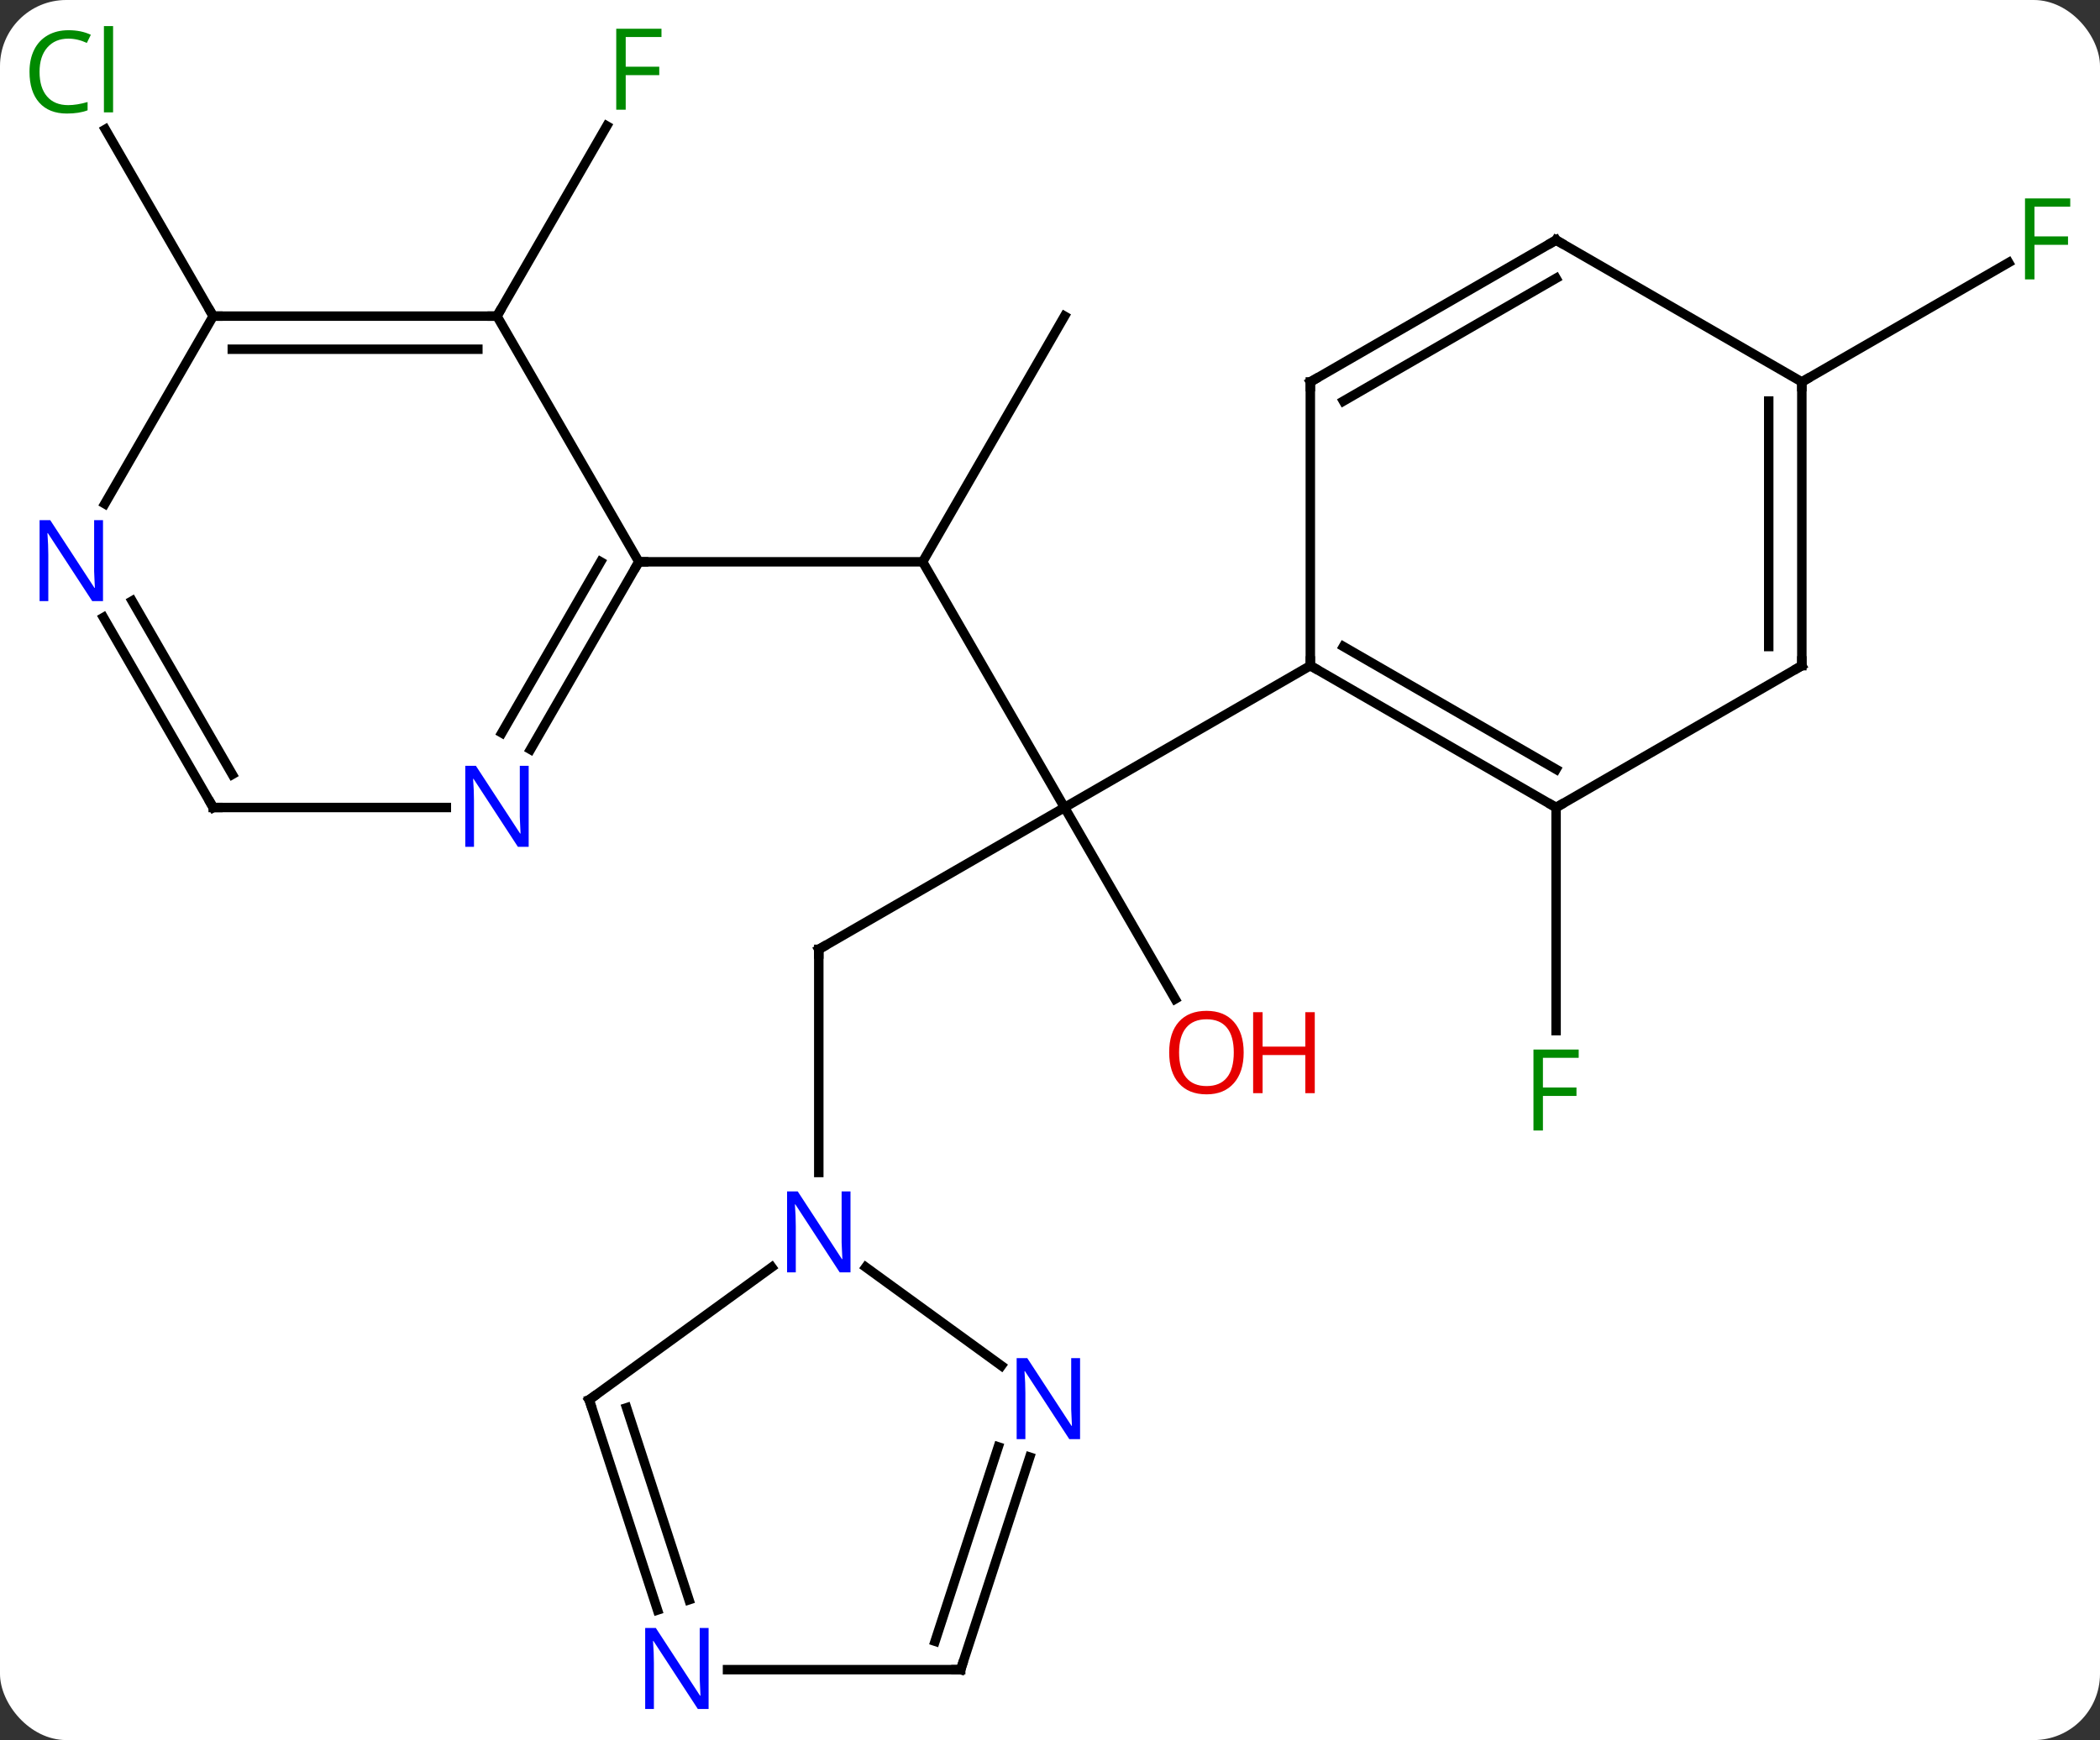 <svg width="222" viewBox="0 0 222 184" style="fill-opacity:1; color-rendering:auto; color-interpolation:auto; text-rendering:auto; stroke:black; stroke-linecap:square; stroke-miterlimit:10; shape-rendering:auto; stroke-opacity:1; fill:black; stroke-dasharray:none; font-weight:normal; stroke-width:1; font-family:'Open Sans'; font-style:normal; stroke-linejoin:miter; font-size:12; stroke-dashoffset:0; image-rendering:auto;" height="184" class="cas-substance-image" xmlns:xlink="http://www.w3.org/1999/xlink" xmlns="http://www.w3.org/2000/svg"><rect x="0" y="0" width="222" height="184" fill="#333333" stroke="none"/><svg class="cas-substance-single-component"><rect y="0" x="0" width="222" stroke="none" ry="7" rx="7" height="184" fill="white" class="cas-substance-group"/><svg y="0" x="0" width="222" viewBox="0 0 222 184" style="fill:black;" height="184" class="cas-substance-single-component-image"><svg><g><g transform="translate(112,92)" style="text-rendering:geometricPrecision; color-rendering:optimizeQuality; color-interpolation:linearRGB; stroke-linecap:butt; image-rendering:optimizeQuality;"><line y2="-32.592" y1="-6.612" x2="-14.463" x1="0.537" style="fill:none;"/><line y2="8.388" y1="-6.612" x2="-25.443" x1="0.537" style="fill:none;"/><line y2="13.64" y1="-6.612" x2="12.23" x1="0.537" style="fill:none;"/><line y2="-21.612" y1="-6.612" x2="26.52" x1="0.537" style="fill:none;"/><line y2="-58.572" y1="-32.592" x2="0.537" x1="-14.463" style="fill:none;"/><line y2="-32.592" y1="-32.592" x2="-44.463" x1="-14.463" style="fill:none;"/><line y2="31.982" y1="8.388" x2="-25.443" x1="-25.443" style="fill:none;"/><line y2="-6.612" y1="16.982" x2="52.5" x1="52.5" style="fill:none;"/><line y2="-58.572" y1="-78.682" x2="-59.463" x1="-47.854" style="fill:none;"/><line y2="-51.612" y1="-64.232" x2="78.48" x1="100.34" style="fill:none;"/><line y2="-58.572" y1="-78.322" x2="-89.463" x1="-100.865" style="fill:none;"/><line y2="-6.612" y1="-21.612" x2="52.5" x1="26.52" style="fill:none;"/><line y2="-10.653" y1="-23.633" x2="52.5" x1="30.02" style="fill:none;"/><line y2="-51.612" y1="-21.612" x2="26.52" x1="26.52" style="fill:none;"/><line y2="-21.612" y1="-6.612" x2="78.48" x1="52.5" style="fill:none;"/><line y2="-66.612" y1="-51.612" x2="52.5" x1="26.52" style="fill:none;"/><line y2="-62.571" y1="-49.591" x2="52.5" x1="30.02" style="fill:none;"/><line y2="-51.612" y1="-21.612" x2="78.48" x1="78.48" style="fill:none;"/><line y2="-49.591" y1="-23.633" x2="74.98" x1="74.98" style="fill:none;"/><line y2="-51.612" y1="-66.612" x2="78.48" x1="52.5" style="fill:none;"/><line y2="-58.572" y1="-32.592" x2="-59.463" x1="-44.463" style="fill:none;"/><line y2="-12.75" y1="-32.592" x2="-55.919" x1="-44.463" style="fill:none;"/><line y2="-14.5" y1="-32.592" x2="-58.95" x1="-48.505" style="fill:none;"/><line y2="-58.572" y1="-58.572" x2="-89.463" x1="-59.463" style="fill:none;"/><line y2="-55.072" y1="-55.072" x2="-87.442" x1="-61.484" style="fill:none;"/><line y2="-6.612" y1="-6.612" x2="-89.463" x1="-64.815" style="fill:none;"/><line y2="-38.73" y1="-58.572" x2="-100.919" x1="-89.463" style="fill:none;"/><line y2="-26.704" y1="-6.612" x2="-101.063" x1="-89.463" style="fill:none;"/><line y2="-28.454" y1="-10.112" x2="-98.032" x1="-87.442" style="fill:none;"/><line y2="56.022" y1="41.999" x2="-49.713" x1="-30.413" style="fill:none;"/><line y2="52.411" y1="41.999" x2="-6.143" x1="-20.473" style="fill:none;"/><line y2="78.247" y1="56.022" x2="-42.492" x1="-49.713" style="fill:none;"/><line y2="77.165" y1="56.862" x2="-39.164" x1="-45.76" style="fill:none;"/><line y2="84.555" y1="62.08" x2="-10.443" x1="-3.141" style="fill:none;"/><line y2="81.552" y1="60.999" x2="-13.147" x1="-6.47" style="fill:none;"/><line y2="84.555" y1="84.555" x2="-10.443" x1="-35.091" style="fill:none;"/><path style="fill:none; stroke-miterlimit:5;" d="M-25.01 8.138 L-25.443 8.388 L-25.443 8.888"/></g><g transform="translate(112,92)" style="stroke-linecap:butt; fill:rgb(230,0,0); text-rendering:geometricPrecision; color-rendering:optimizeQuality; image-rendering:optimizeQuality; font-family:'Open Sans'; stroke:rgb(230,0,0); color-interpolation:linearRGB; stroke-miterlimit:5;"><path style="stroke:none;" d="M19.474 19.298 Q19.474 21.36 18.435 22.54 Q17.396 23.72 15.553 23.72 Q13.662 23.72 12.631 22.555 Q11.6 21.391 11.6 19.282 Q11.6 17.188 12.631 16.04 Q13.662 14.891 15.553 14.891 Q17.412 14.891 18.443 16.063 Q19.474 17.235 19.474 19.298 ZM12.646 19.298 Q12.646 21.032 13.389 21.938 Q14.131 22.845 15.553 22.845 Q16.974 22.845 17.701 21.946 Q18.428 21.048 18.428 19.298 Q18.428 17.563 17.701 16.673 Q16.974 15.782 15.553 15.782 Q14.131 15.782 13.389 16.68 Q12.646 17.579 12.646 19.298 Z"/><path style="stroke:none;" d="M26.99 23.595 L25.99 23.595 L25.99 19.563 L21.474 19.563 L21.474 23.595 L20.474 23.595 L20.474 15.032 L21.474 15.032 L21.474 18.673 L25.99 18.673 L25.99 15.032 L26.99 15.032 L26.99 23.595 Z"/><path style="fill:rgb(0,138,0); stroke:none;" d="M51.109 27.544 L50.109 27.544 L50.109 18.982 L54.891 18.982 L54.891 19.857 L51.109 19.857 L51.109 22.997 L54.656 22.997 L54.656 23.888 L51.109 23.888 L51.109 27.544 Z"/><path style="fill:rgb(0,138,0); stroke:none;" d="M-45.854 -80.399 L-46.854 -80.399 L-46.854 -88.961 L-42.072 -88.961 L-42.072 -88.086 L-45.854 -88.086 L-45.854 -84.946 L-42.307 -84.946 L-42.307 -84.055 L-45.854 -84.055 L-45.854 -80.399 Z"/><path style="fill:rgb(0,138,0); stroke:none;" d="M103.072 -62.456 L102.072 -62.456 L102.072 -71.018 L106.854 -71.018 L106.854 -70.143 L103.072 -70.143 L103.072 -67.003 L106.619 -67.003 L106.619 -66.112 L103.072 -66.112 L103.072 -62.456 Z"/><path style="fill:rgb(0,138,0); stroke:none;" d="M-104.772 -87.914 Q-106.178 -87.914 -106.998 -86.977 Q-107.819 -86.039 -107.819 -84.399 Q-107.819 -82.727 -107.029 -81.805 Q-106.24 -80.883 -104.787 -80.883 Q-103.881 -80.883 -102.74 -81.211 L-102.74 -80.336 Q-103.631 -79.993 -104.928 -79.993 Q-106.819 -79.993 -107.85 -81.149 Q-108.881 -82.305 -108.881 -84.414 Q-108.881 -85.743 -108.389 -86.735 Q-107.897 -87.727 -106.959 -88.266 Q-106.022 -88.805 -104.756 -88.805 Q-103.412 -88.805 -102.397 -88.321 L-102.819 -87.461 Q-103.803 -87.914 -104.772 -87.914 ZM-100.045 -80.118 L-101.014 -80.118 L-101.014 -89.243 L-100.045 -89.243 L-100.045 -80.118 Z"/><path style="fill:none; stroke:black;" d="M26.953 -21.362 L26.52 -21.612 L26.52 -22.112"/><path style="fill:none; stroke:black;" d="M52.067 -6.862 L52.5 -6.612 L52.933 -6.862"/><path style="fill:none; stroke:black;" d="M26.52 -51.112 L26.52 -51.612 L26.953 -51.862"/><path style="fill:none; stroke:black;" d="M78.047 -21.362 L78.48 -21.612 L78.48 -22.112"/><path style="fill:none; stroke:black;" d="M52.067 -66.362 L52.5 -66.612 L52.933 -66.362"/><path style="fill:none; stroke:black;" d="M78.48 -51.112 L78.48 -51.612 L78.913 -51.862"/><path style="fill:none; stroke:black;" d="M-44.713 -32.159 L-44.463 -32.592 L-43.963 -32.592"/><path style="fill:none; stroke:black;" d="M-59.963 -58.572 L-59.463 -58.572 L-59.213 -59.005"/><path style="fill:rgb(0,5,255); stroke:none;" d="M-56.111 -2.456 L-57.252 -2.456 L-61.94 -9.643 L-61.986 -9.643 Q-61.893 -8.378 -61.893 -7.331 L-61.893 -2.456 L-62.815 -2.456 L-62.815 -11.018 L-61.69 -11.018 L-57.018 -3.862 L-56.971 -3.862 Q-56.971 -4.018 -57.018 -4.878 Q-57.065 -5.737 -57.049 -6.112 L-57.049 -11.018 L-56.111 -11.018 L-56.111 -2.456 Z"/><path style="fill:none; stroke:black;" d="M-88.963 -58.572 L-89.463 -58.572 L-89.713 -59.005"/><path style="fill:none; stroke:black;" d="M-88.963 -6.612 L-89.463 -6.612 L-89.713 -7.045"/><path style="fill:rgb(0,5,255); stroke:none;" d="M-101.111 -28.436 L-102.252 -28.436 L-106.94 -35.623 L-106.986 -35.623 Q-106.893 -34.358 -106.893 -33.311 L-106.893 -28.436 L-107.815 -28.436 L-107.815 -36.998 L-106.69 -36.998 L-102.018 -29.842 L-101.971 -29.842 Q-101.971 -29.998 -102.018 -30.858 Q-102.065 -31.717 -102.049 -32.092 L-102.049 -36.998 L-101.111 -36.998 L-101.111 -28.436 Z"/><path style="fill:rgb(0,5,255); stroke:none;" d="M-22.091 42.544 L-23.232 42.544 L-27.92 35.357 L-27.966 35.357 Q-27.873 36.622 -27.873 37.669 L-27.873 42.544 L-28.795 42.544 L-28.795 33.982 L-27.67 33.982 L-22.998 41.138 L-22.951 41.138 Q-22.951 40.982 -22.998 40.122 Q-23.045 39.263 -23.029 38.888 L-23.029 33.982 L-22.091 33.982 L-22.091 42.544 Z"/><path style="fill:none; stroke:black;" d="M-49.309 55.728 L-49.713 56.022 L-49.559 56.498"/><path style="fill:rgb(0,5,255); stroke:none;" d="M2.179 60.178 L1.038 60.178 L-3.65 52.991 L-3.696 52.991 Q-3.603 54.256 -3.603 55.303 L-3.603 60.178 L-4.525 60.178 L-4.525 51.616 L-3.4 51.616 L1.272 58.772 L1.319 58.772 Q1.319 58.616 1.272 57.756 Q1.225 56.897 1.241 56.522 L1.241 51.616 L2.179 51.616 L2.179 60.178 Z"/><path style="fill:rgb(0,5,255); stroke:none;" d="M-37.091 88.711 L-38.232 88.711 L-42.92 81.524 L-42.966 81.524 Q-42.873 82.789 -42.873 83.836 L-42.873 88.711 L-43.795 88.711 L-43.795 80.149 L-42.67 80.149 L-37.998 87.305 L-37.951 87.305 Q-37.951 87.149 -37.998 86.289 Q-38.045 85.43 -38.029 85.055 L-38.029 80.149 L-37.091 80.149 L-37.091 88.711 Z"/><path style="fill:none; stroke:black;" d="M-10.289 84.079 L-10.443 84.555 L-10.943 84.555"/></g></g></svg></svg></svg></svg>